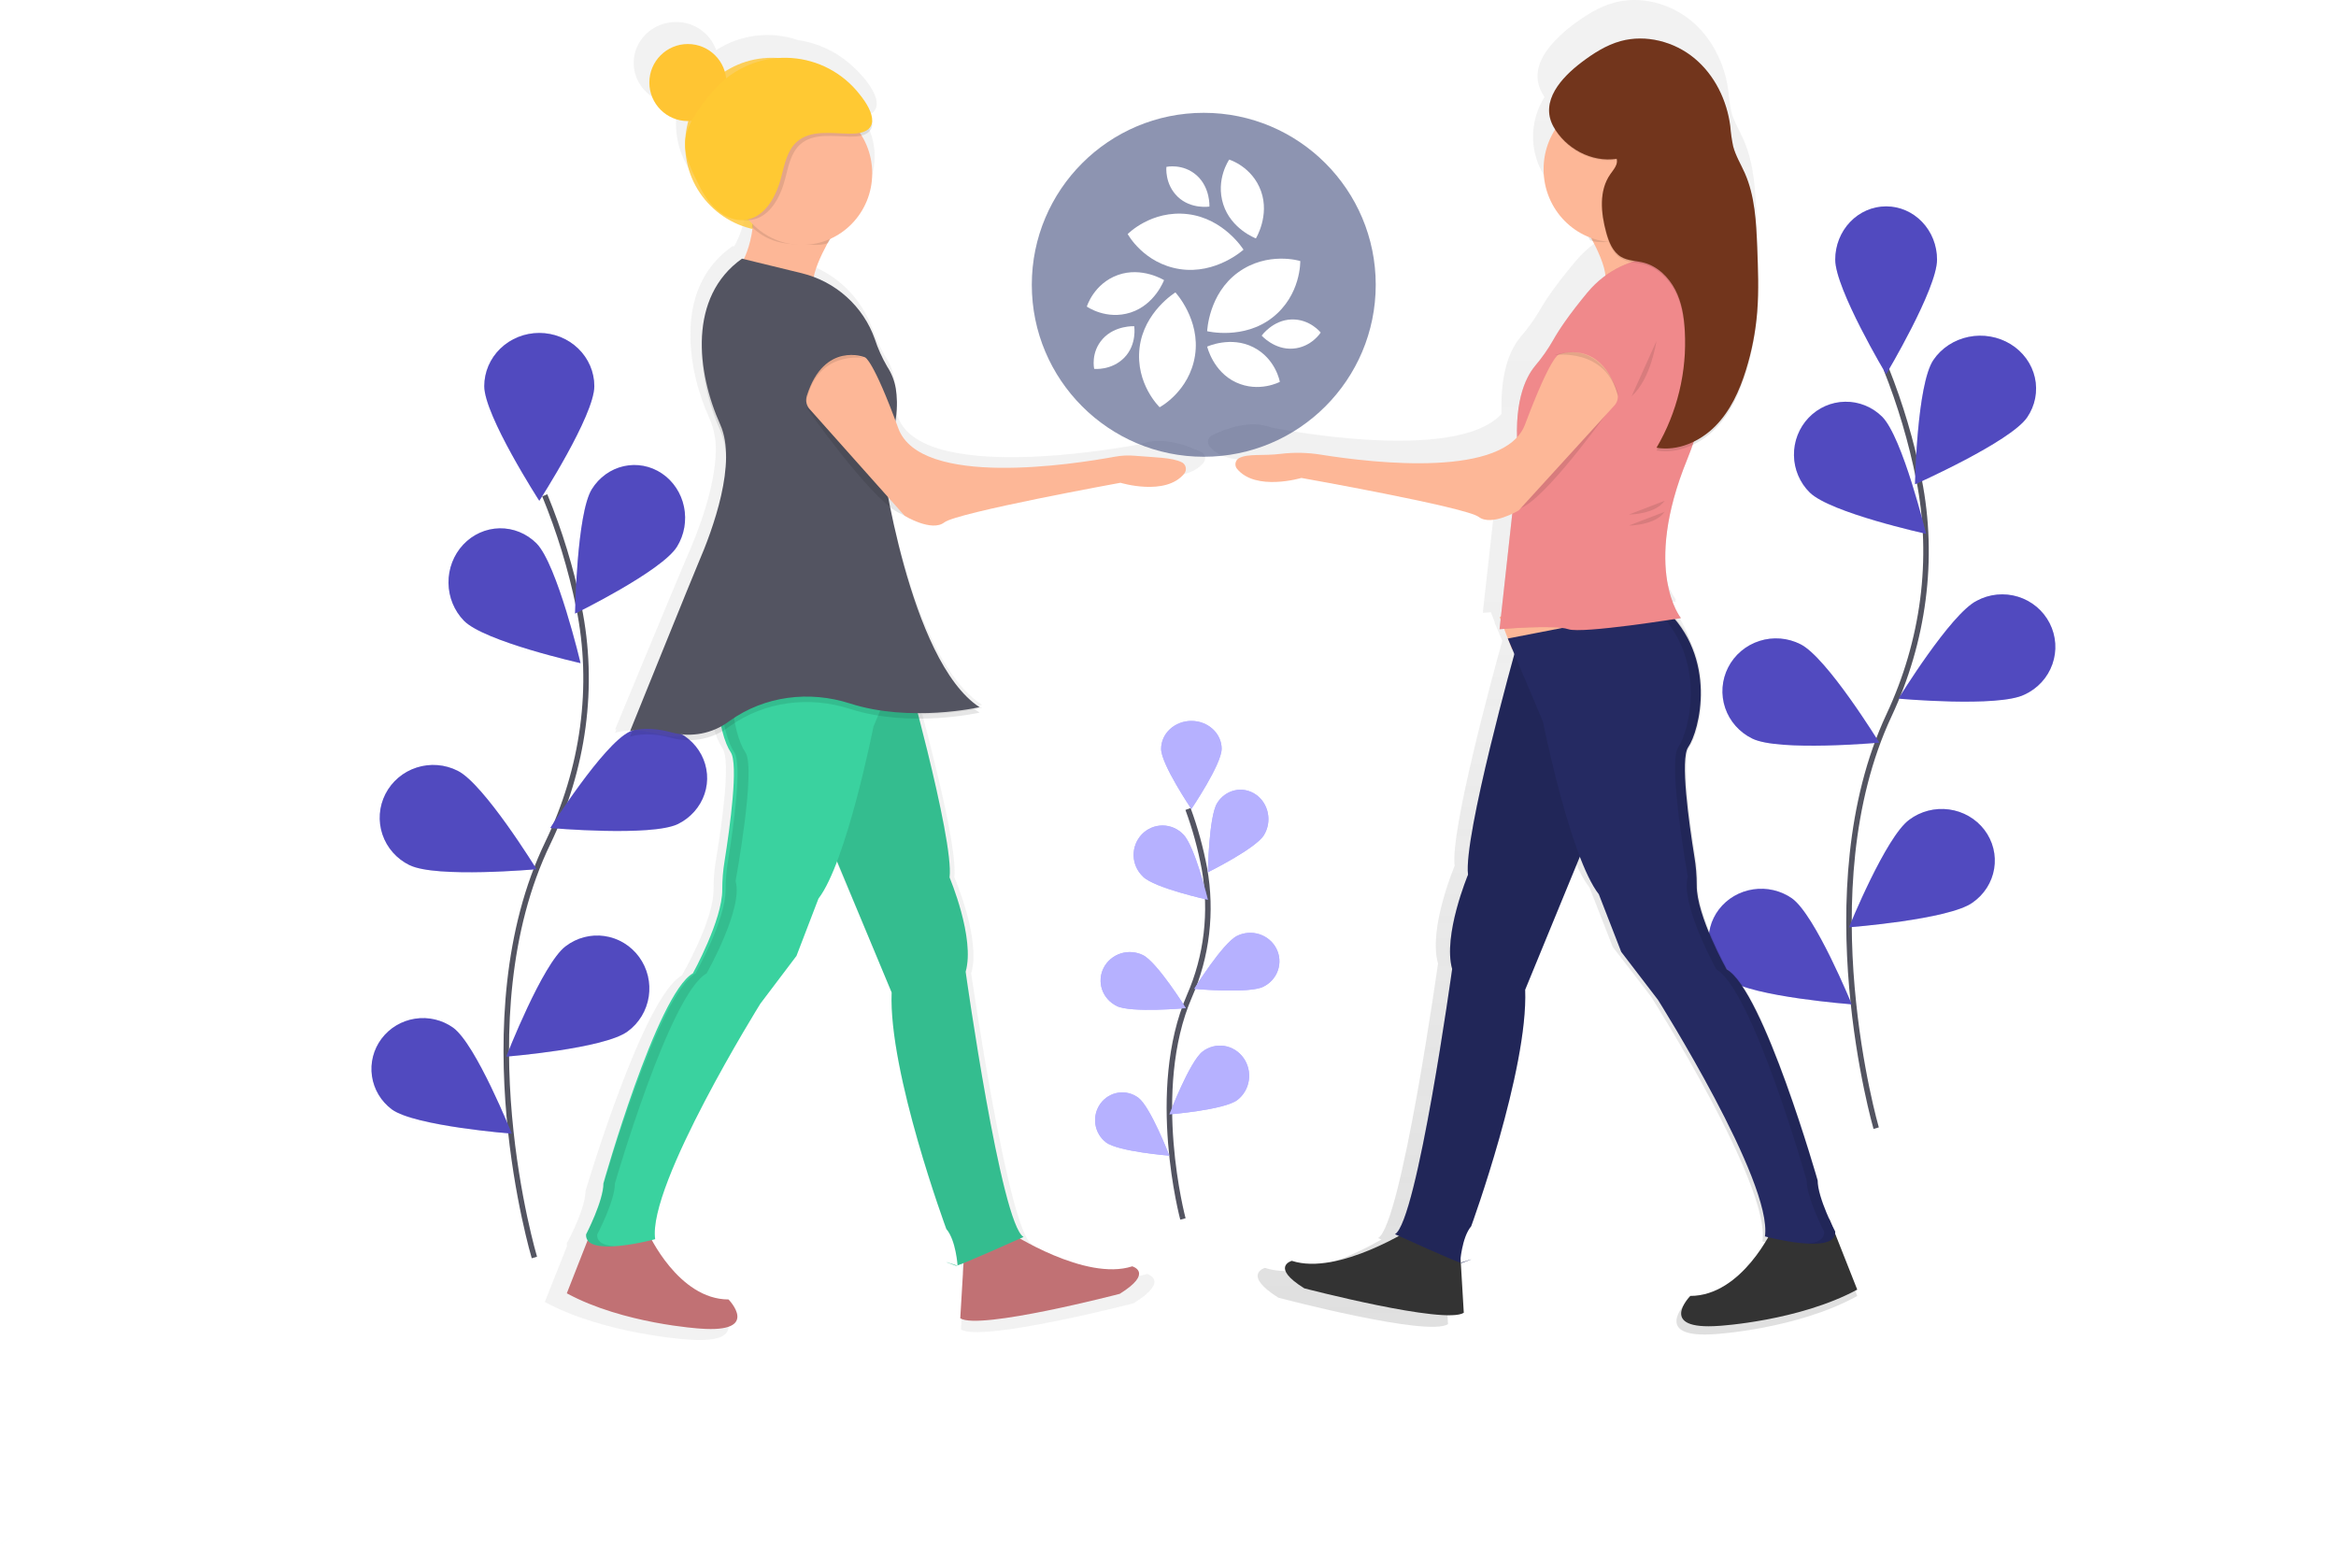 <svg width="849" height="570" viewBox="0 0 849 570" fill="none" xmlns="http://www.w3.org/2000/svg">
<path opacity="0.05" d="M87.528 550.92C138.167 591.185 622.108 562.947 678.489 510.656C713.556 478.133 703.5 495.5 734.348 478.987C773.071 458.259 763.061 448.429 734.348 441.631C705.636 434.833 791.252 403.459 727.04 390.386C662.899 377.327 526.445 421.196 463.094 441.563L462.882 441.631C354.385 458.945 234.224 428.558 198.725 441.631C163.225 454.704 195.07 466.731 163.747 488.171C132.424 509.61 36.889 510.656 87.528 550.92Z" fill="white"/>
<path d="M92.528 524.92C143.167 565.185 627.108 536.947 683.489 484.656C718.556 452.133 708.5 469.5 739.348 452.987C778.071 432.259 768.061 422.429 739.348 415.631C710.636 408.833 796.252 377.459 732.04 364.386C667.899 351.327 531.445 395.196 468.094 415.563L467.882 415.631C359.385 432.945 239.224 402.558 203.725 415.631C168.225 428.704 200.07 440.731 168.747 462.171C137.424 483.61 41.889 484.656 92.528 524.92Z" fill="white"/>
<path d="M194.221 457C194.221 457 168.258 370.23 199.091 306.366C212.032 279.562 216.331 249.474 210.346 220.387C207.488 206.581 203.35 193.062 197.985 180" stroke="#535461" stroke-width="2" stroke-miterlimit="10"/>
<path d="M216 140.342C216 151.024 196 182 196 182C196 182 176 151.024 176 140.342C176 135.213 178.107 130.293 181.858 126.665C185.609 123.038 190.696 121 196 121C201.304 121 206.391 123.038 210.142 126.665C213.893 130.293 216 135.213 216 140.342Z" fill="#6C63FF"/>
<path d="M246.04 198.684C240.511 207.602 209 223 209 223C209 223 209.571 186.697 215.101 177.779C216.416 175.659 218.119 173.83 220.111 172.397C222.104 170.964 224.348 169.954 226.714 169.426C229.081 168.897 231.524 168.86 233.904 169.317C236.285 169.774 238.555 170.716 240.587 172.088C242.618 173.461 244.371 175.238 245.745 177.317C247.118 179.397 248.086 181.738 248.592 184.208C249.098 186.677 249.134 189.227 248.696 191.711C248.258 194.195 247.356 196.564 246.04 198.684Z" fill="#6C63FF"/>
<path d="M246.39 299.471C236.746 304.137 200 300.918 200 300.918C200 300.918 219.109 270.634 228.771 265.942C233.398 263.749 238.74 263.398 243.635 264.968C248.53 266.537 252.58 269.899 254.904 274.321C257.228 278.744 257.637 283.868 256.043 288.579C254.448 293.289 250.978 297.204 246.39 299.471Z" fill="#6C63FF"/>
<path d="M228.121 374.827C219.695 381.141 184 384 184 384C184 384 197.15 350.22 205.567 343.905C207.568 342.368 209.849 341.249 212.28 340.612C214.71 339.975 217.241 339.834 219.726 340.195C222.21 340.557 224.6 341.415 226.755 342.72C228.91 344.025 230.788 345.75 232.281 347.795C233.774 349.841 234.851 352.167 235.451 354.638C236.05 357.109 236.16 359.676 235.774 362.19C235.388 364.704 234.514 367.116 233.201 369.285C231.889 371.454 230.165 373.338 228.13 374.827H228.121Z" fill="#6C63FF"/>
<path d="M168.656 225.627C176.141 233.179 211 241 211 241C211 241 202.464 205.028 194.979 197.475C191.379 193.881 186.557 191.914 181.565 192.003C176.574 192.092 171.819 194.23 168.34 197.95C164.862 201.671 162.942 206.67 163.001 211.856C163.06 217.042 165.093 221.993 168.656 225.627Z" fill="#6C63FF"/>
<path d="M148.88 314.414C158.468 319.185 195 315.893 195 315.893C195 315.893 175.94 284.901 166.352 280.129C164.069 278.969 161.576 278.267 159.017 278.062C156.457 277.858 153.882 278.156 151.44 278.94C148.998 279.723 146.737 280.976 144.788 282.626C142.839 284.276 141.24 286.291 140.084 288.554C138.927 290.817 138.236 293.284 138.051 295.812C137.865 298.34 138.189 300.879 139.002 303.284C139.816 305.688 141.104 307.909 142.791 309.819C144.479 311.73 146.533 313.291 148.835 314.414H148.88Z" fill="#6C63FF"/>
<path d="M142.427 403.19C150.749 409.254 186 412 186 412C186 412 173.014 379.557 164.7 373.493C160.702 370.648 155.727 369.472 150.854 370.22C145.982 370.968 141.605 373.579 138.673 377.487C135.741 381.395 134.489 386.285 135.19 391.097C135.892 395.909 138.489 400.254 142.418 403.19H142.427Z" fill="#6C63FF"/>
<path opacity="0.25" d="M216 140.342C216 151.024 196 182 196 182C196 182 176 151.024 176 140.342C176 135.213 178.107 130.293 181.858 126.665C185.609 123.038 190.696 121 196 121C201.304 121 206.391 123.038 210.142 126.665C213.893 130.293 216 135.213 216 140.342Z" fill="black"/>
<path opacity="0.25" d="M246.04 198.684C240.511 207.602 209 223 209 223C209 223 209.571 186.697 215.101 177.779C216.416 175.659 218.119 173.83 220.111 172.397C222.104 170.964 224.348 169.954 226.714 169.426C229.081 168.897 231.524 168.86 233.904 169.317C236.285 169.774 238.555 170.716 240.587 172.088C242.618 173.461 244.371 175.238 245.745 177.317C247.118 179.397 248.086 181.738 248.592 184.208C249.098 186.677 249.134 189.227 248.696 191.711C248.258 194.195 247.356 196.564 246.04 198.684Z" fill="black"/>
<path opacity="0.25" d="M246.39 299.471C236.746 304.137 200 300.918 200 300.918C200 300.918 219.109 270.634 228.771 265.942C233.398 263.749 238.74 263.398 243.635 264.968C248.53 266.537 252.58 269.899 254.904 274.321C257.228 278.744 257.637 283.868 256.043 288.579C254.448 293.289 250.978 297.204 246.39 299.471Z" fill="black"/>
<path opacity="0.25" d="M228.121 374.827C219.695 381.141 184 384 184 384C184 384 197.15 350.22 205.567 343.905C207.568 342.368 209.849 341.249 212.28 340.612C214.71 339.975 217.241 339.834 219.726 340.195C222.21 340.557 224.6 341.415 226.755 342.72C228.91 344.025 230.788 345.75 232.281 347.795C233.774 349.841 234.851 352.167 235.451 354.638C236.05 357.109 236.16 359.676 235.774 362.19C235.388 364.704 234.514 367.116 233.201 369.285C231.889 371.454 230.165 373.338 228.13 374.827H228.121Z" fill="black"/>
<path opacity="0.25" d="M168.656 225.627C176.141 233.179 211 241 211 241C211 241 202.464 205.028 194.979 197.475C191.379 193.881 186.557 191.914 181.565 192.003C176.574 192.092 171.819 194.23 168.34 197.95C164.862 201.671 162.942 206.67 163.001 211.856C163.06 217.042 165.093 221.993 168.656 225.627Z" fill="black"/>
<path opacity="0.25" d="M148.88 314.414C158.468 319.185 195 315.893 195 315.893C195 315.893 175.94 284.901 166.352 280.129C164.069 278.969 161.576 278.267 159.017 278.062C156.457 277.858 153.882 278.156 151.44 278.94C148.998 279.723 146.737 280.976 144.788 282.626C142.839 284.276 141.24 286.291 140.084 288.554C138.927 290.817 138.236 293.284 138.051 295.812C137.865 298.34 138.189 300.879 139.002 303.284C139.816 305.688 141.104 307.909 142.791 309.819C144.479 311.73 146.533 313.291 148.835 314.414H148.88Z" fill="black"/>
<path opacity="0.25" d="M142.427 403.19C150.749 409.254 186 412 186 412C186 412 173.014 379.557 164.7 373.493C160.702 370.648 155.727 369.472 150.854 370.22C145.982 370.968 141.605 373.579 138.673 377.487C135.741 381.395 134.489 386.285 135.19 391.097C135.892 395.909 138.489 400.254 142.418 403.19H142.427Z" fill="black"/>
<path d="M681.882 410C681.882 410 656.797 323.549 686.561 259.914C699.064 233.206 703.218 203.225 697.436 174.242C694.675 160.486 690.677 147.015 685.492 134" stroke="#535461" stroke-width="2" stroke-miterlimit="10"/>
<path d="M704 94.343C704 105.024 685.5 136 685.5 136C685.5 136 667 105.024 667 94.343C667 89.213 668.949 84.293 672.419 80.665C675.888 77.038 680.593 75 685.5 75C690.407 75 695.112 77.038 698.581 80.665C702.051 84.293 704 89.213 704 94.343Z" fill="#6C63FF"/>
<path d="M736.744 151.684C730.662 160.602 696 176 696 176C696 176 696.628 139.697 702.711 130.779C704.158 128.659 706.03 126.83 708.222 125.397C710.414 123.964 712.882 122.954 715.486 122.426C718.089 121.897 720.776 121.86 723.395 122.317C726.013 122.774 728.511 123.716 730.746 125.088C732.98 126.461 734.908 128.238 736.419 130.317C737.93 132.397 738.994 134.738 739.551 137.208C740.108 139.677 740.147 142.227 739.666 144.711C739.184 147.195 738.191 149.564 736.744 151.684Z" fill="#6C63FF"/>
<path d="M735.792 252.428C726.272 257.173 690 253.899 690 253.899C690 253.899 708.924 223.075 718.444 218.33C720.717 217.104 723.217 216.343 725.795 216.092C728.372 215.841 730.974 216.105 733.446 216.868C735.918 217.632 738.21 218.879 740.184 220.536C742.159 222.193 743.776 224.226 744.94 226.514C746.104 228.801 746.791 231.297 746.959 233.852C747.128 236.408 746.775 238.97 745.921 241.388C745.068 243.806 743.731 246.029 741.991 247.926C740.251 249.822 738.142 251.353 735.792 252.428Z" fill="#6C63FF"/>
<path d="M716.862 328.055C708.294 334.212 672 337 672 337C672 337 685.371 304.06 693.93 297.903C695.962 296.379 698.286 295.265 700.766 294.626C703.247 293.987 705.834 293.835 708.375 294.18C710.916 294.525 713.362 295.359 715.567 296.634C717.773 297.909 719.695 299.598 721.221 301.604C722.746 303.61 723.845 305.892 724.452 308.316C725.059 310.739 725.163 313.257 724.757 315.72C724.351 318.183 723.444 320.543 722.088 322.661C720.732 324.779 718.956 326.613 716.862 328.055Z" fill="#6C63FF"/>
<path d="M657.724 178.973C665.197 186.355 700 194 700 194C700 194 691.478 158.854 684.03 151.428C682.252 149.671 680.151 148.288 677.847 147.357C675.544 146.426 673.082 145.965 670.603 146.002C668.125 146.039 665.677 146.571 663.401 147.57C661.125 148.568 659.064 150.013 657.337 151.822C655.61 153.63 654.249 155.767 653.334 158.111C652.419 160.454 651.966 162.958 652.002 165.479C652.038 168 652.562 170.489 653.543 172.804C654.525 175.12 655.946 177.216 657.724 178.973Z" fill="#6C63FF"/>
<path d="M636.844 268.414C646.439 273.185 683 269.893 683 269.893C683 269.893 663.961 238.9 654.374 234.129C652.09 232.969 649.594 232.266 647.033 232.062C644.472 231.858 641.895 232.156 639.45 232.94C637.006 233.723 634.744 234.976 632.793 236.626C630.843 238.276 629.243 240.291 628.085 242.554C626.928 244.817 626.237 247.284 626.051 249.812C625.865 252.34 626.189 254.879 627.003 257.283C627.817 259.688 629.106 261.909 630.795 263.819C632.484 265.73 634.54 267.291 636.844 268.414Z" fill="#6C63FF"/>
<path d="M628.573 356.19C637.057 362.254 673 365 673 365C673 365 659.759 332.557 651.283 326.493C647.206 323.648 642.133 322.472 637.165 323.22C632.197 323.968 627.735 326.579 624.745 330.487C621.755 334.395 620.479 339.285 621.194 344.097C621.909 348.909 624.557 353.254 628.564 356.19H628.573Z" fill="#6C63FF"/>
<path opacity="0.25" d="M704 94.343C704 105.024 685.5 136 685.5 136C685.5 136 667 105.024 667 94.343C667 89.213 668.949 84.293 672.419 80.665C675.888 77.038 680.593 75 685.5 75C690.407 75 695.112 77.038 698.581 80.665C702.051 84.293 704 89.213 704 94.343Z" fill="black"/>
<path opacity="0.25" d="M736.744 151.684C730.662 160.602 696 176 696 176C696 176 696.628 139.697 702.711 130.779C704.158 128.659 706.03 126.83 708.222 125.397C710.414 123.964 712.882 122.954 715.486 122.426C718.089 121.897 720.776 121.86 723.395 122.317C726.013 122.774 728.511 123.716 730.746 125.088C732.98 126.461 734.908 128.238 736.419 130.317C737.93 132.397 738.994 134.738 739.551 137.208C740.108 139.677 740.147 142.227 739.666 144.711C739.184 147.195 738.191 149.564 736.744 151.684Z" fill="black"/>
<path opacity="0.25" d="M735.792 252.428C726.272 257.173 690 253.899 690 253.899C690 253.899 708.924 223.075 718.444 218.33C720.717 217.104 723.217 216.343 725.795 216.092C728.372 215.841 730.974 216.105 733.446 216.868C735.918 217.632 738.21 218.879 740.184 220.536C742.159 222.193 743.776 224.226 744.94 226.514C746.104 228.801 746.791 231.297 746.959 233.852C747.128 236.408 746.775 238.97 745.921 241.388C745.068 243.806 743.731 246.029 741.991 247.926C740.251 249.822 738.142 251.353 735.792 252.428Z" fill="black"/>
<path opacity="0.25" d="M716.862 328.055C708.294 334.212 672 337 672 337C672 337 685.371 304.06 693.93 297.903C695.962 296.379 698.286 295.265 700.766 294.626C703.247 293.987 705.834 293.835 708.375 294.18C710.916 294.525 713.362 295.359 715.567 296.634C717.773 297.909 719.695 299.598 721.221 301.604C722.746 303.61 723.845 305.892 724.452 308.316C725.059 310.739 725.163 313.257 724.757 315.72C724.351 318.183 723.444 320.543 722.088 322.661C720.732 324.779 718.956 326.613 716.862 328.055Z" fill="black"/>
<path opacity="0.25" d="M657.724 178.973C665.197 186.355 700 194 700 194C700 194 691.478 158.854 684.03 151.428C682.252 149.671 680.151 148.288 677.847 147.357C675.544 146.426 673.082 145.965 670.603 146.002C668.125 146.039 665.677 146.571 663.401 147.57C661.125 148.568 659.064 150.013 657.337 151.822C655.61 153.63 654.249 155.767 653.334 158.111C652.419 160.454 651.966 162.958 652.002 165.479C652.038 168 652.562 170.489 653.543 172.804C654.525 175.12 655.946 177.216 657.724 178.973Z" fill="black"/>
<path opacity="0.25" d="M636.844 268.414C646.439 273.185 683 269.893 683 269.893C683 269.893 663.961 238.9 654.374 234.129C652.09 232.969 649.594 232.266 647.033 232.062C644.472 231.858 641.895 232.156 639.45 232.94C637.006 233.723 634.744 234.976 632.793 236.626C630.843 238.276 629.243 240.291 628.085 242.554C626.928 244.817 626.237 247.284 626.051 249.812C625.865 252.34 626.189 254.879 627.003 257.283C627.817 259.688 629.106 261.909 630.795 263.819C632.484 265.73 634.54 267.291 636.844 268.414Z" fill="black"/>
<path opacity="0.25" d="M628.573 356.19C637.057 362.254 673 365 673 365C673 365 659.759 332.557 651.283 326.493C647.206 323.648 642.133 322.472 637.165 323.22C632.197 323.968 627.735 326.579 624.745 330.487C621.755 334.395 620.479 339.285 621.194 344.097C621.909 348.909 624.557 353.254 628.564 356.19H628.573Z" fill="black"/>
<g opacity="0.1">
<path opacity="0.1" d="M0.484 561C10.078 554.875 1.659 559.866 0 560.846C0.154 560.954 0.319 561.006 0.484 561Z" fill="#00FFFF"/>
</g>
<path d="M667.159 450.504C667.159 450.399 667.159 450.285 667.221 450.171C667.282 450.058 667.221 450.11 667.221 450.084C667.238 449.865 667.238 449.646 667.221 449.428C667.221 449.428 666.041 447.179 664.669 444.091C662.794 439.848 660.568 434.013 660.568 430.191C660.568 430.191 640.002 358.648 626.097 350.836C626.097 350.836 614.657 330.584 614.78 319.186C614.797 315.543 614.502 311.905 613.9 308.312C611.868 295.741 608.479 271.675 611.577 267.274C615.511 261.684 622.067 237.364 606.411 219.002L609.157 218.582C609.157 218.582 609.007 218.399 608.761 218.04L609.157 217.979C609.157 217.979 603.103 210.753 603.103 194.787C603.191 185.593 605.276 173.582 611.577 158.456C612.41 156.45 613.173 154.464 613.865 152.499C616.798 151.05 619.473 149.135 621.785 146.83L622.067 146.541L622.393 146.235C628.174 140.462 631.677 132.798 634.114 125.021C636.352 117.873 637.784 110.5 638.382 103.037C639.034 94.928 638.69 86.783 638.382 78.656C637.986 69.173 637.502 59.41 633.683 50.758C632.178 47.373 630.163 44.171 629.239 40.584C628.726 38.122 628.37 35.629 628.174 33.122C626.916 23.298 622.234 13.771 614.56 7.464C606.887 1.156 596.159 -1.652 586.558 0.99C581.067 2.504 576.165 5.636 571.598 9.065C569.641 10.531 567.794 12.136 566.071 13.867C560.554 19.248 556.391 26.299 560.387 33.708C560.68 34.245 560.994 34.77 561.328 35.283C559.218 38.629 557.871 42.394 557.382 46.313C556.892 50.232 557.271 54.21 558.493 57.968C559.715 61.726 561.75 65.172 564.455 68.064C567.16 70.957 570.469 73.225 574.15 74.711L574.863 75.953H574.942C577.028 79.785 579.298 84.57 579.896 88.2C577.284 90.05 574.918 92.223 572.856 94.665C565.737 103.107 561.839 108.837 559.709 112.573C557.695 116.034 555.359 119.3 552.73 122.327C549.501 126.123 545.69 133.533 545.69 147.32C545.69 148.329 545.69 149.376 545.69 150.461C528.644 168.91 462.168 155.386 462.168 155.386C454.16 152.289 444.84 156.024 440.475 158.22C440.119 158.395 439.806 158.647 439.561 158.958C439.316 159.269 439.145 159.631 439.061 160.017C438.976 160.403 438.98 160.803 439.073 161.187C439.165 161.571 439.344 161.93 439.595 162.236C446.635 170.669 463.954 165.612 463.954 165.612C463.954 165.612 526.242 176.434 531.082 180.038C534.373 182.496 540.19 180.493 543.569 178.962L542.874 179.741L543.754 179.312L538.967 222.116H539.037L538.967 222.72C538.967 222.72 540.076 222.624 541.845 222.501L543.323 226.307H543.2L544.731 229.911L545.989 232.877C542.232 246.384 527.087 301.987 528.679 314.68C528.679 314.68 518.999 337.522 522.634 350.154C522.634 350.154 509.328 445.141 500.862 449.953L502.05 450.486C493.012 455.621 473.326 465.279 459.739 460.774C459.739 460.774 451.273 463.18 464.579 471.595C464.579 471.595 519.008 486.021 526.268 481.218L525.063 460.424L525.679 460.643C525.767 459.471 526.559 450.871 529.903 446.952C529.903 446.952 551.674 388.033 550.469 357.975L570.788 309.16C572.988 314.759 575.32 319.509 577.679 322.51L586.145 344.153L600.058 362.191C600.058 362.191 643.601 430.724 640.539 451.169L641.559 451.422C637.485 458.631 627.347 473.406 612.712 473.406C612.712 473.406 600.014 486.633 623.598 484.831C623.598 484.831 653.228 483.029 675 471.001L667.159 450.504Z" fill="url(#paint0_linear)"/>
<path d="M513.815 446C513.815 446 486.541 463.77 469.496 458.215C469.496 458.215 461.539 460.436 474.04 468.21C474.04 468.21 525.184 481.54 532 477.091L530.285 448.22L513.815 446Z" fill="#333333"/>
<path d="M644.37 446.359C644.37 446.359 633.179 470.968 614.327 470.968C614.327 470.968 601.954 483.557 624.931 481.839C624.931 481.839 653.792 480.112 675 468.68L664.858 443L644.37 446.359Z" fill="#333333"/>
<path d="M545 224.241L549.539 236L579 233.89L575.986 214L545 224.241Z" fill="#FDB797"/>
<path d="M550.851 236C550.851 236 531.811 303.982 533.544 317.888C533.544 317.888 524.316 339.953 527.772 352.151C527.772 352.151 515.079 443.906 507 448.541C507 448.541 530.506 459.25 531.228 458.995C539.307 456.095 530.654 458.995 530.654 458.995C530.654 458.995 531.228 449.707 534.693 445.641C534.693 445.641 555.465 388.727 554.307 359.696L582 292.327L550.851 236Z" fill="#252A62"/>
<path opacity="0.1" d="M550.851 236C550.851 236 531.811 303.982 533.544 317.888C533.544 317.888 524.316 339.953 527.772 352.151C527.772 352.151 515.079 443.906 507 448.541C507 448.541 530.506 459.25 531.228 458.995C539.307 456.095 530.654 458.995 530.654 458.995C530.654 458.995 531.228 449.707 534.693 445.641C534.693 445.641 555.465 388.727 554.307 359.696L582 292.327L550.851 236Z" fill="black"/>
<path d="M548 232.055L560.769 262.264C560.769 262.264 570.639 311.647 581.086 325.007L589.214 345.924L602.569 363.361C602.569 363.361 644.361 429.593 641.453 449.344C641.453 449.344 667.569 456.357 666.991 447.591C666.991 447.591 660.606 435.388 660.606 428.997C660.606 428.997 640.875 359.863 627.52 352.306C627.52 352.306 616.555 332.73 616.66 321.72C616.666 318.194 616.373 314.675 615.784 311.2C613.831 299.049 610.582 275.8 613.56 271.548C617.624 265.736 624.586 239.015 604.855 221L548 232.055Z" fill="#252A62"/>
<path opacity="0.1" d="M666.99 447.62C666.99 447.62 660.655 435.416 660.655 429.024C660.655 429.024 641.077 359.881 627.826 352.324C627.826 352.324 616.946 332.745 617.051 321.733C617.056 318.207 616.766 314.687 616.182 311.211C614.244 299.059 611.02 275.807 613.974 271.555C618.006 265.742 624.915 239.018 605.337 221L602 221.658C620.718 239.658 613.931 265.812 609.951 271.555C605.971 277.298 613.427 318.62 613.427 318.62C610.551 328.502 623.794 352.324 623.794 352.324C637.037 359.881 656.623 429.024 656.623 429.024C656.623 435.416 662.958 447.62 662.958 447.62C663.149 450.496 660.447 451.662 656.745 451.934C662.324 452.259 667.251 451.469 666.99 447.62Z" fill="black"/>
<path d="M575 80.862C575 80.862 585.856 97.76 583.002 103L611 95.967C611 95.967 603.567 87.808 605.283 68L575 80.862Z" fill="#FDB797"/>
<path opacity="0.1" d="M614.936 93.708C614.936 93.708 591.638 88.486 576.864 106.398C570.175 114.492 566.514 119.993 564.508 123.579C562.617 126.899 560.424 130.031 557.956 132.935C554.261 137.365 549.733 146.913 551.86 166.382L545 228.673C545 228.673 564.893 226.932 570.004 228.673C575.115 230.414 610.923 224.635 610.923 224.635C610.923 224.635 596.714 207.332 613.195 166.957C629.676 126.581 614.936 93.708 614.936 93.708Z" fill="black"/>
<path d="M614.936 93.708C614.936 93.708 591.638 88.486 576.864 106.398C570.175 114.492 566.514 119.993 564.508 123.579C562.617 126.899 560.424 130.031 557.956 132.935C554.261 137.365 549.733 146.913 551.86 166.382L545 228.673C545 228.673 564.893 226.932 570.004 228.673C575.115 230.414 610.923 224.635 610.923 224.635C610.923 224.635 596.714 207.332 613.195 166.957C629.676 126.581 614.936 93.708 614.936 93.708Z" fill="#F0898B"/>
<path opacity="0.1" d="M587 146C587 146 564.289 178.344 553.825 184.117L548 187C548 187 584.672 146 587 146Z" fill="black"/>
<path d="M566.48 128.844C566.48 128.844 581.377 122.885 587.766 142.64C588.026 143.442 588.07 144.299 587.895 145.125C587.719 145.95 587.33 146.712 586.767 147.333L551.96 185.507C551.96 185.507 542.084 191.412 537.439 187.867C532.795 184.322 472.978 173.697 472.978 173.697C472.978 173.697 456.371 178.658 449.589 170.383C449.344 170.087 449.168 169.737 449.075 169.361C448.983 168.985 448.975 168.593 449.054 168.214C449.132 167.834 449.295 167.478 449.529 167.172C449.762 166.866 450.062 166.618 450.404 166.447C453.646 164.781 459.053 165.743 465.433 164.942C470.33 164.347 475.286 164.452 480.155 165.253C500.073 168.424 547 173.661 554.282 154.218C563.571 129.44 566.48 128.844 566.48 128.844Z" fill="#FDB797"/>
<path opacity="0.1" d="M565 129.056C565 129.056 583.762 126.186 588 144V142.846C588 142.846 582.556 123.315 565 129.056Z" fill="black"/>
<path opacity="0.1" d="M605 70L575 82.401C575 82.401 576.356 84.46 577.968 87.343C580.894 88.517 584.937 87.76 588.281 87.76C595.105 87.76 600.095 85.965 604.676 81.559C604.258 78.174 604.548 74.67 605 70Z" fill="black"/>
<path d="M587 88C601.359 88 613 76.135 613 61.5C613 46.864 601.359 35 587 35C572.641 35 561 46.864 561 61.5C561 76.135 572.641 88 587 88Z" fill="#FDB797"/>
<path opacity="0.1" d="M587.565 58.023C588.133 60.048 586.463 61.923 585.257 63.64C581.034 69.653 581.812 77.841 583.744 84.936C584.688 88.414 586.105 92.111 589.191 93.934C591.656 95.386 594.689 95.325 597.452 96.055C602.426 97.367 606.448 101.338 608.817 105.907C611.186 110.476 612.034 115.749 612.314 120.926C613.159 135.899 609.585 150.789 602.042 163.721C609.779 165.05 617.778 161.502 623.329 155.894C628.881 150.286 632.22 142.856 634.554 135.311C636.699 128.375 638.071 121.221 638.646 113.98C639.266 106.109 638.943 98.204 638.646 90.315C638.27 81.115 637.833 71.669 634.143 63.244C632.701 59.952 630.778 56.853 629.886 53.366C629.394 50.978 629.052 48.561 628.863 46.13C627.657 36.595 623.172 27.351 615.82 21.224C608.467 15.097 598.195 12.42 588.998 14.947C583.753 16.417 579.05 19.454 574.696 22.782C567.65 28.179 559.563 36.868 564.537 46.112C568.865 54.203 578.429 59.467 587.565 58.023Z" fill="black"/>
<path d="M587.582 57.704C588.15 59.715 586.481 61.578 585.274 63.283C581.052 69.256 581.83 77.389 583.762 84.437C584.706 87.891 586.122 91.564 589.208 93.375C591.673 94.818 594.707 94.756 597.47 95.482C602.444 96.785 606.465 100.729 608.835 105.268C611.204 109.806 612.052 115.045 612.331 120.187C613.176 135.071 609.596 149.872 602.042 162.723C609.779 164.043 617.778 160.519 623.329 154.948C628.881 149.378 632.22 141.997 634.554 134.502C636.699 127.613 638.071 120.506 638.646 113.313C639.266 105.495 638.943 97.642 638.646 89.807C638.27 80.668 637.833 71.285 634.143 62.916C632.701 59.645 630.778 56.567 629.886 53.104C629.394 50.732 629.052 48.331 628.863 45.916C627.657 36.445 623.172 27.262 615.82 21.176C608.467 15.089 598.195 12.431 588.998 14.941C583.753 16.401 579.05 19.418 574.696 22.724C567.65 28.084 559.563 36.716 564.537 45.898C568.891 53.908 578.438 59.138 587.582 57.704Z" fill="#72351C"/>
<path opacity="0.1" d="M592 187C592 187 601.499 187 605 182L592 187Z" fill="black"/>
<path opacity="0.1" d="M592 191C592 191 601.499 191 605 186L592 191Z" fill="black"/>
<path opacity="0.1" d="M602 124C602 124 600.06 137.715 593 144L602 124Z" fill="black"/>
<path d="M436.451 164.224C432.013 162.063 422.541 158.371 414.402 161.425C414.402 161.425 336.345 176.858 326.505 151.923C326.043 150.757 325.596 149.634 325.163 148.555C325.36 146.921 325.445 145.275 325.417 143.629C325.451 141.605 325.307 139.582 324.987 137.583C324.473 134.658 323.346 131.874 321.681 129.412C319.745 126.174 318.16 122.74 316.954 119.167C315.06 114.017 312.093 109.327 308.248 105.406C304.404 101.485 299.769 98.422 294.65 96.419C294.8 92.692 297.439 87.189 299.834 82.91H299.913L300.641 81.686C305.68 79.771 310.022 76.384 313.102 71.969C316.181 67.553 317.854 62.313 317.901 56.934C317.9 51.752 316.346 46.688 313.437 42.393C321.69 41.072 318.866 34.073 313.761 28.071C312.771 26.908 311.714 25.804 310.595 24.764C305.611 19.868 299.337 16.482 292.502 15C291.686 14.825 290.862 14.694 290.037 14.58C285.127 12.893 279.897 12.343 274.743 12.972C269.588 13.601 264.645 15.393 260.288 18.211C259.225 15.201 257.244 12.598 254.624 10.767C252.004 8.936 248.875 7.969 245.676 8.001C237.186 8.001 230.31 14.641 230.31 22.874C230.31 31.107 237.186 37.748 245.676 37.748H246.553C245.985 40.089 245.691 42.487 245.676 44.896C245.676 59.874 256.315 72.455 270.698 75.972L270.953 76.209C270.953 76.454 270.909 76.707 270.874 76.952L270.935 77.005C270.387 81.411 268.994 85.671 266.831 89.551L266.287 89.42C254.947 97.294 250.842 109.236 250.938 121.678C250.877 132.247 253.806 143.305 257.955 152.299C259.478 155.896 260.231 159.77 260.165 163.673C259.946 177.147 253.727 193.315 249.5 202.782C247.825 206.535 223.54 265.119 223.54 265.119L224.092 264.979L223.54 266.309C228.854 264.821 234.555 265.504 239.397 266.807C242.73 267.68 246.204 267.883 249.616 267.402C253.028 266.921 256.31 265.767 259.27 264.008C259.921 266.821 261.038 269.506 262.577 271.952C265.725 276.327 262.287 300.054 260.218 312.469C259.611 316.018 259.318 319.613 259.341 323.213C259.455 334.473 247.843 354.473 247.843 354.473C233.705 362.19 212.805 432.83 212.805 432.83C212.805 436.61 210.542 442.367 208.639 446.558C207.253 449.611 206.007 451.807 206.007 451.807C205.989 452.022 205.989 452.239 206.007 452.454C206.007 452.454 206.007 452.516 206.007 452.542C206.022 452.654 206.043 452.765 206.069 452.874L198 473.181C220.128 485.053 250.246 486.838 250.246 486.838C274.215 488.588 261.314 475.561 261.314 475.561C246.404 475.561 236.143 460.967 231.994 453.854L233.038 453.601C229.968 433.416 274.259 365.742 274.259 365.742L288.397 347.929L297.001 326.468C299.395 323.51 301.772 318.821 304.017 313.291L324.663 361.464C323.435 391.15 345.563 449.322 345.563 449.322C348.992 453.189 349.764 461.685 349.852 462.84L350.474 462.63L349.247 483.164C356.622 487.914 411.947 473.662 411.947 473.662C425.471 465.351 416.867 462.98 416.867 462.98C403.062 467.424 383.048 457.888 373.891 452.822L375.093 452.297C366.489 447.546 352.965 353.756 352.965 353.756C356.658 341.288 346.826 318.76 346.826 318.76C347.948 310.098 340.88 281.007 335.179 259.546C342.497 259.484 349.794 258.74 356.973 257.323C356.517 257.035 356.096 256.729 355.631 256.449C356.508 256.282 356.973 256.177 356.973 256.177C337.976 244.06 327.154 203.132 322.479 179.947C323.648 180.937 324.908 181.816 326.242 182.571L332.381 185.537L331.679 184.776C335.109 186.29 341.02 188.276 344.37 185.835C349.29 182.274 412.596 171.591 412.596 171.591C412.596 171.591 430.136 176.587 437.355 168.258C437.624 167.956 437.817 167.595 437.918 167.204C438.02 166.814 438.027 166.404 437.939 166.01C437.85 165.616 437.669 165.249 437.411 164.938C437.152 164.628 436.823 164.383 436.451 164.224Z" fill="url(#paint1_linear)"/>
<path opacity="0.8" d="M280.5 84C297.897 84 312 69.897 312 52.5C312 35.103 297.897 21 280.5 21C263.103 21 249 35.103 249 52.5C249 69.897 263.103 84 280.5 84Z" fill="#FFC533"/>
<path d="M304 82.862C304 82.862 293.144 99.76 295.998 105L268 97.967C268 97.967 275.433 89.808 273.717 70L304 82.862Z" fill="#FDB797"/>
<path opacity="0.1" d="M273 71L304 83.401C304 83.401 302.597 85.46 300.928 88.343C297.901 89.517 293.717 88.76 290.257 88.76C283.195 88.76 278.031 86.965 273.291 82.559C273.733 79.174 273.397 75.67 273 71Z" fill="black"/>
<path d="M291.5 89C305.583 89 317 77.359 317 63C317 48.641 305.583 37 291.5 37C277.417 37 266 48.641 266 63C266 77.359 277.417 89 291.5 89Z" fill="#FDB797"/>
<path d="M250 44C257.732 44 264 37.732 264 30C264 22.268 257.732 16 250 16C242.268 16 236 22.268 236 30C236 37.732 242.268 44 250 44Z" fill="#FFC533"/>
<path opacity="0.1" d="M309.01 49.651C302.71 49.539 295.549 48.252 290.828 52.484C287.451 55.523 286.539 60.433 285.39 64.88C283.701 71.558 279.834 78.898 273.112 79.894C269.007 80.503 264.878 78.426 261.965 75.421C259.051 72.417 257.168 68.554 255.386 64.768C253.604 60.982 251.865 57.042 252.008 52.844C252.186 47.857 255.048 43.402 257.97 39.41C259.733 36.903 261.696 34.549 263.839 32.371C267.149 29.129 271.089 26.628 275.407 25.027C279.724 23.426 284.324 22.761 288.909 23.076C293.494 23.39 297.964 24.677 302.031 26.853C306.098 29.029 309.672 32.046 312.523 35.71C317.767 42.174 320.376 49.849 309.01 49.651Z" fill="black"/>
<path d="M308.644 48.586C302.053 48.471 294.561 47.138 289.623 51.518C286.089 54.664 285.134 59.746 283.933 64.349C282.166 71.262 278.12 78.859 271.087 79.89C266.793 80.521 262.473 78.37 259.425 75.26C256.377 72.15 254.407 68.152 252.543 64.234C250.678 60.315 248.859 56.237 249.009 51.892C249.194 46.729 252.189 42.118 255.246 37.986C257.09 35.391 259.144 32.954 261.386 30.7C264.849 27.344 268.971 24.755 273.488 23.098C278.005 21.441 282.817 20.753 287.614 21.079C292.412 21.404 297.088 22.736 301.343 24.988C305.598 27.24 309.337 30.363 312.319 34.156C317.797 40.847 320.536 48.791 308.644 48.586Z" fill="#FFC933"/>
<path d="M367.185 448C367.185 448 394.459 465.77 411.504 460.215C411.504 460.215 419.461 462.436 406.96 470.21C406.96 470.21 355.816 483.54 349 479.091L350.715 450.22L367.185 448Z" fill="#C17174"/>
<path d="M235.673 448.273C235.673 448.273 246.514 472.251 264.777 472.251C264.777 472.251 276.763 484.517 254.505 482.843C254.505 482.843 226.545 481.16 206 470.021L215.825 445L235.673 448.273Z" fill="#C17174"/>
<path d="M327.564 237C327.564 237 346.858 304.949 345.102 318.883C345.102 318.883 354.453 340.948 350.951 353.147C350.951 353.147 363.813 444.905 372 449.541C372 449.541 348.181 460.25 347.449 459.995C339.262 457.095 348.031 459.995 348.031 459.995C348.031 459.995 347.449 450.707 343.938 446.64C343.938 446.64 322.889 389.724 324.062 360.692L296 293.321L327.564 237Z" fill="#3AD29F"/>
<path opacity="0.1" d="M327.564 237C327.564 237 346.858 304.949 345.102 318.883C345.102 318.883 354.453 340.948 350.951 353.147C350.951 353.147 363.813 444.905 372 449.541C372 449.541 348.181 460.25 347.449 459.995C339.262 457.095 348.031 459.995 348.031 459.995C348.031 459.995 347.449 450.707 343.938 446.64C343.938 446.64 322.889 389.724 324.062 360.692L296 293.321L327.564 237Z" fill="black"/>
<path d="M330 234.016L317.445 264.095C317.445 264.095 307.74 313.263 297.467 326.566L289.476 347.392L276.353 364.745C276.353 364.745 235.26 430.69 238.119 450.356C238.119 450.356 212.441 457.338 213.009 448.61C213.009 448.61 219.287 436.459 219.287 430.096C219.287 430.096 238.688 361.262 251.82 353.738C251.82 353.738 262.601 334.247 262.497 323.284C262.492 319.774 262.78 316.27 263.359 312.809C265.279 300.711 268.474 277.563 265.546 273.329C261.55 267.542 254.704 240.937 274.105 223L330 234.016Z" fill="#3AD29F"/>
<path opacity="0.1" d="M213.012 448.631C213.012 448.631 219.444 436.479 219.444 430.116C219.444 430.116 239.323 361.275 252.778 353.75C252.778 353.75 263.824 334.257 263.718 323.293C263.712 319.783 264.008 316.278 264.601 312.818C266.568 300.718 269.842 277.568 266.842 273.334C262.748 267.546 255.734 240.939 275.612 223L279 223.655C259.933 241.585 266.833 267.669 270.874 273.343C274.915 279.017 267.345 320.203 267.345 320.203C270.265 330.041 256.819 353.759 256.819 353.759C243.372 361.284 223.485 430.124 223.485 430.124C223.485 436.488 217.053 448.64 217.053 448.64C216.859 451.503 219.603 452.664 223.362 452.934C217.724 453.257 212.721 452.472 213.012 448.631Z" fill="black"/>
<path opacity="0.1" d="M269.673 96L291.431 101.303C297.505 102.791 303.108 105.754 307.735 109.926C312.363 114.097 315.868 119.345 317.934 125.195C319.077 128.678 320.584 132.034 322.43 135.207C324.021 137.628 325.091 140.348 325.575 143.197C326.459 148.877 326.388 158.075 320.381 168.507C320.381 168.507 330.284 242.169 356 258.989C356 258.989 330.902 264.713 308.905 257.633C294.161 252.889 277.985 254.885 265.353 263.846L264.805 264.24C261.88 266.405 258.498 267.885 254.913 268.569C251.328 269.252 247.633 269.122 244.106 268.187C239.495 266.918 234.062 266.253 229 267.706C229 267.706 252.137 210.479 253.736 206.804C259.125 194.385 267.959 170.161 261.775 156.386C253.179 137.211 250.034 108.795 269.673 96Z" fill="black"/>
<path d="M269.673 94L291.431 99.304C297.505 100.792 303.108 103.755 307.735 107.927C312.363 112.099 315.868 117.348 317.934 123.198C319.077 126.682 320.584 130.038 322.43 133.211C324.021 135.633 325.091 138.353 325.575 141.202C326.459 146.883 326.388 156.082 320.381 166.515C320.381 166.515 330.284 240.185 356 257.008C356 257.008 330.902 262.732 308.905 255.651C294.161 250.907 277.985 252.903 265.353 261.865L264.805 262.259C261.878 264.42 258.495 265.895 254.91 266.574C251.325 267.253 247.631 267.119 244.106 266.18C239.495 264.911 234.062 264.246 229 265.699C229 265.699 252.137 208.466 253.736 204.79C259.125 192.361 267.959 168.134 261.775 154.323C253.179 135.181 250.034 107.925 269.673 94Z" fill="#535461"/>
<path opacity="0.1" d="M293 148C293 148 315.701 180.338 326.178 186.116L332 189C332 189 295.327 148 293 148Z" fill="black"/>
<path d="M314.37 129.857C314.37 129.857 299.577 123.802 293.233 143.877C292.974 144.692 292.93 145.564 293.105 146.403C293.279 147.242 293.666 148.016 294.225 148.647L328.79 187.45C328.79 187.45 338.597 193.451 343.209 189.848C347.821 186.246 407.222 175.448 407.222 175.448C407.222 175.448 423.599 180.453 430.378 172.162C430.629 171.86 430.812 171.502 430.912 171.116C431.012 170.729 431.027 170.325 430.956 169.932C430.885 169.538 430.73 169.167 430.501 168.845C430.273 168.523 429.978 168.258 429.638 168.071C426.062 166.198 419.518 166.261 412.478 165.637C410.043 165.418 407.591 165.534 405.185 165.981C390.131 168.759 334.437 177.394 326.483 155.653C317.259 130.455 314.37 129.857 314.37 129.857Z" fill="#FDB797"/>
<path opacity="0.1" d="M314 130.125C314 130.125 296.87 127.075 293 146V144.775C293 144.775 297.971 124.016 314 130.125Z" fill="black"/>
<path d="M429.926 443C429.926 443 417.391 396.318 432.313 361.956C438.635 347.591 440.542 331.364 437.745 315.71C436.363 308.288 434.363 301.021 431.772 294" stroke="#535461" stroke-width="2" stroke-miterlimit="10"/>
<path d="M443.991 272.148C443.991 277.754 432.995 294 432.995 294C432.995 294 422 277.763 422 272.148C422 270.816 422.285 269.496 422.837 268.265C423.39 267.033 424.2 265.915 425.222 264.972C426.243 264.03 427.456 263.282 428.79 262.772C430.125 262.262 431.555 262 433 262C434.445 262 435.875 262.262 437.21 262.772C438.544 263.282 439.757 264.03 440.778 264.972C441.8 265.915 442.61 267.033 443.163 268.265C443.715 269.496 444 270.816 444 272.148H443.991Z" fill="#6C63FF"/>
<path d="M459.371 303.502C456.332 308.451 439 317 439 317C439 317 439.316 296.834 442.355 291.876C443.079 290.698 444.016 289.682 445.112 288.886C446.208 288.09 447.442 287.529 448.744 287.236C450.046 286.943 451.39 286.923 452.699 287.177C454.008 287.431 455.257 287.954 456.374 288.717C457.492 289.48 458.455 290.467 459.211 291.623C459.966 292.778 460.498 294.079 460.776 295.451C461.054 296.823 461.073 298.239 460.832 299.619C460.591 300.999 460.095 302.315 459.371 303.493V303.502Z" fill="#6C63FF"/>
<path d="M459.171 358.59C453.945 361.204 434 359.383 434 359.383C434 359.383 444.388 342.687 449.622 340.108C450.866 339.496 452.22 339.13 453.609 339.029C454.998 338.928 456.393 339.095 457.715 339.52C459.038 339.945 460.262 340.62 461.317 341.507C462.372 342.393 463.237 343.474 463.864 344.687C464.491 345.9 464.867 347.222 464.971 348.576C465.074 349.931 464.903 351.292 464.467 352.582C464.031 353.873 463.339 355.066 462.43 356.096C461.522 357.125 460.414 357.97 459.171 358.581V358.59Z" fill="#6C63FF"/>
<path d="M449.697 399.774C444.985 403.375 425 405 425 405C425 405 432.359 385.75 437.071 382.149C438.192 381.293 439.465 380.673 440.818 380.325C442.171 379.977 443.577 379.908 444.955 380.121C446.334 380.334 447.659 380.825 448.854 381.567C450.048 382.308 451.09 383.286 451.919 384.443C452.748 385.6 453.348 386.915 453.685 388.312C454.022 389.709 454.089 391.16 453.883 392.584C453.677 394.007 453.201 395.375 452.483 396.609C451.764 397.843 450.818 398.918 449.697 399.774Z" fill="#6C63FF"/>
<path d="M415.444 318.627C419.603 322.741 439 327 439 327C439 327 434.248 307.4 430.089 303.294C429.113 302.258 427.943 301.432 426.647 300.866C425.351 300.301 423.956 300.006 422.546 300C421.136 299.994 419.739 300.278 418.439 300.833C417.138 301.388 415.961 302.204 414.978 303.232C413.994 304.26 413.224 305.479 412.713 306.817C412.202 308.154 411.962 309.583 412.005 311.017C412.048 312.451 412.375 313.861 412.966 315.164C413.557 316.467 414.4 317.635 415.444 318.6V318.627Z" fill="#6C63FF"/>
<path d="M405.8 365.589C411.032 368.204 431 366.383 431 366.383C431 366.383 420.591 349.68 415.396 347.108C414.151 346.496 412.795 346.13 411.404 346.029C410.014 345.928 408.617 346.095 407.293 346.52C405.969 346.945 404.744 347.621 403.688 348.508C402.631 349.395 401.765 350.476 401.137 351.689C400.509 352.903 400.133 354.225 400.029 355.58C399.926 356.935 400.097 358.297 400.533 359.588C400.97 360.879 401.663 362.073 402.573 363.103C403.482 364.132 404.591 364.977 405.836 365.589H405.8Z" fill="#6C63FF"/>
<path d="M402.006 415.192C406.394 418.505 425 420 425 420C425 420 418.149 402.29 413.761 398.977C411.654 397.386 409.013 396.715 406.421 397.111C403.828 397.507 401.496 398.937 399.938 401.088C398.379 403.238 397.721 405.932 398.109 408.577C398.497 411.222 399.899 413.602 402.006 415.192Z" fill="#6C63FF"/>
<path opacity="0.5" d="M443.991 272.148C443.991 277.754 432.995 294 432.995 294C432.995 294 422 277.763 422 272.148C422 270.816 422.285 269.496 422.837 268.265C423.39 267.033 424.2 265.915 425.222 264.972C426.243 264.03 427.456 263.282 428.79 262.772C430.125 262.262 431.555 262 433 262C434.445 262 435.875 262.262 437.21 262.772C438.544 263.282 439.757 264.03 440.778 264.972C441.8 265.915 442.61 267.033 443.163 268.265C443.715 269.496 444 270.816 444 272.148H443.991Z" fill="white"/>
<path opacity="0.5" d="M459.371 303.502C456.332 308.451 439 317 439 317C439 317 439.316 296.834 442.355 291.876C443.079 290.698 444.016 289.682 445.112 288.886C446.208 288.09 447.442 287.529 448.744 287.236C450.046 286.943 451.39 286.923 452.699 287.177C454.008 287.431 455.257 287.954 456.374 288.717C457.492 289.48 458.455 290.467 459.211 291.623C459.966 292.778 460.498 294.079 460.776 295.451C461.054 296.823 461.073 298.239 460.832 299.619C460.591 300.999 460.095 302.315 459.371 303.493V303.502Z" fill="white"/>
<path opacity="0.5" d="M459.171 358.59C453.945 361.204 434 359.383 434 359.383C434 359.383 444.388 342.687 449.622 340.108C450.866 339.496 452.22 339.13 453.609 339.029C454.998 338.928 456.393 339.095 457.715 339.52C459.038 339.945 460.262 340.62 461.317 341.507C462.372 342.393 463.237 343.474 463.864 344.687C464.491 345.9 464.867 347.222 464.971 348.576C465.074 349.931 464.903 351.292 464.467 352.582C464.031 353.873 463.339 355.066 462.43 356.096C461.522 357.125 460.414 357.97 459.171 358.581V358.59Z" fill="white"/>
<path opacity="0.5" d="M449.697 399.774C444.985 403.375 425 405 425 405C425 405 432.359 385.75 437.071 382.149C438.192 381.293 439.465 380.673 440.818 380.325C442.171 379.977 443.577 379.908 444.955 380.121C446.334 380.334 447.659 380.825 448.854 381.567C450.048 382.308 451.09 383.286 451.919 384.443C452.748 385.6 453.348 386.915 453.685 388.312C454.022 389.709 454.089 391.16 453.883 392.584C453.677 394.007 453.201 395.375 452.483 396.609C451.764 397.843 450.818 398.918 449.697 399.774Z" fill="white"/>
<path opacity="0.5" d="M415.444 318.627C419.603 322.741 439 327 439 327C439 327 434.248 307.4 430.089 303.294C429.113 302.258 427.943 301.432 426.647 300.866C425.351 300.301 423.956 300.006 422.546 300C421.136 299.994 419.739 300.278 418.439 300.833C417.138 301.388 415.961 302.204 414.978 303.232C413.994 304.26 413.224 305.479 412.713 306.817C412.202 308.154 411.962 309.583 412.005 311.017C412.048 312.451 412.375 313.861 412.966 315.164C413.557 316.467 414.4 317.635 415.444 318.6V318.627Z" fill="white"/>
<path opacity="0.5" d="M405.8 365.589C411.032 368.204 431 366.383 431 366.383C431 366.383 420.591 349.68 415.396 347.108C414.151 346.496 412.795 346.13 411.404 346.029C410.014 345.928 408.617 346.095 407.293 346.52C405.969 346.945 404.744 347.621 403.688 348.508C402.631 349.395 401.765 350.476 401.137 351.689C400.509 352.903 400.133 354.225 400.029 355.58C399.926 356.935 400.097 358.297 400.533 359.588C400.97 360.879 401.663 362.073 402.573 363.103C403.482 364.132 404.591 364.977 405.836 365.589H405.8Z" fill="white"/>
<path opacity="0.5" d="M402.006 415.192C406.394 418.505 425 420 425 420C425 420 418.149 402.29 413.761 398.977C411.654 397.386 409.013 396.715 406.421 397.111C403.828 397.507 401.496 398.937 399.938 401.088C398.379 403.238 397.721 405.932 398.109 408.577C398.497 411.222 399.899 413.602 402.006 415.192Z" fill="white"/>
<g style="mix-blend-mode:screen" opacity="0.5">
<path d="M437.5 166C472.018 166 500 138.018 500 103.5C500 68.982 472.018 41 437.5 41C402.982 41 375 68.982 375 103.5C375 138.018 402.982 166 437.5 166Z" fill="#1C2A63"/>
</g>
<path d="M438.738 120.367C438.738 120.367 451.957 123.608 462.436 115.419C472.915 107.23 472.572 94.862 472.572 94.862C472.572 94.862 460.723 91.189 449.961 99.004C439.199 106.819 438.738 120.367 438.738 120.367Z" fill="white"/>
<path d="M438.738 125.964C438.738 125.964 440.863 135.091 449.224 138.963C457.586 142.834 465.146 138.776 465.146 138.776C465.146 138.776 463.717 130.355 455.502 126.185C447.287 122.015 438.738 125.964 438.738 125.964Z" fill="white"/>
<path d="M458.544 121.971C458.544 121.971 463.153 127.169 469.881 126.697C476.608 126.225 480 120.863 480 120.863C480 120.863 476.088 115.874 469.343 116.098C462.598 116.323 458.544 121.971 458.544 121.971Z" fill="white"/>
<path d="M451.942 90.74C451.942 90.74 444.887 79.37 431.643 77.82C418.399 76.269 409.854 85.06 409.854 85.06C409.854 85.06 415.633 95.785 428.808 97.799C441.982 99.814 451.942 90.74 451.942 90.74Z" fill="white"/>
<path d="M456.445 86.636C456.445 86.636 461.51 78.397 458.307 69.461C455.104 60.525 446.747 58 446.747 58C446.747 58 441.691 65.22 444.582 74.267C447.472 83.315 456.445 86.636 456.445 86.636Z" fill="white"/>
<path d="M439.558 75.076C439.558 75.076 439.914 68.177 434.929 63.74C429.945 59.302 423.918 60.646 423.918 60.646C423.918 60.646 423.222 66.902 428.05 71.521C432.879 76.14 439.558 75.076 439.558 75.076Z" fill="white"/>
<path d="M427.197 106.273C427.197 106.273 415.729 113.268 414.165 126.397C412.602 139.525 421.469 148 421.469 148C421.469 148 432.285 142.271 434.317 129.209C436.349 116.146 427.197 106.273 427.197 106.273Z" fill="white"/>
<path d="M423.058 101.809C423.058 101.809 414.983 96.787 406.232 99.96C397.482 103.133 395 111.419 395 111.419C395 111.419 402.07 116.432 410.926 113.574C419.782 110.716 423.058 101.809 423.058 101.809Z" fill="white"/>
<path d="M412.223 118.551C412.223 118.551 405.265 118.197 400.789 123.14C396.313 128.083 397.668 134.056 397.668 134.056C397.668 134.056 403.979 134.747 408.638 129.959C413.296 125.172 412.223 118.551 412.223 118.551Z" fill="white"/>
<defs>
<linearGradient id="paint0_linear" x1="557.086" y1="485.067" x2="557.086" y2="-0.016" gradientUnits="userSpaceOnUse">
<stop stop-color="#808080" stop-opacity="0.25"/>
<stop offset="0.54" stop-color="#808080" stop-opacity="0.12"/>
<stop offset="1" stop-color="#808080" stop-opacity="0.1"/>
</linearGradient>
<linearGradient id="paint1_linear" x1="115079" y1="358961" x2="115079" y2="96746.8" gradientUnits="userSpaceOnUse">
<stop stop-color="#808080" stop-opacity="0.25"/>
<stop offset="0.54" stop-color="#808080" stop-opacity="0.12"/>
<stop offset="1" stop-color="#808080" stop-opacity="0.1"/>
</linearGradient>
</defs>
</svg>
